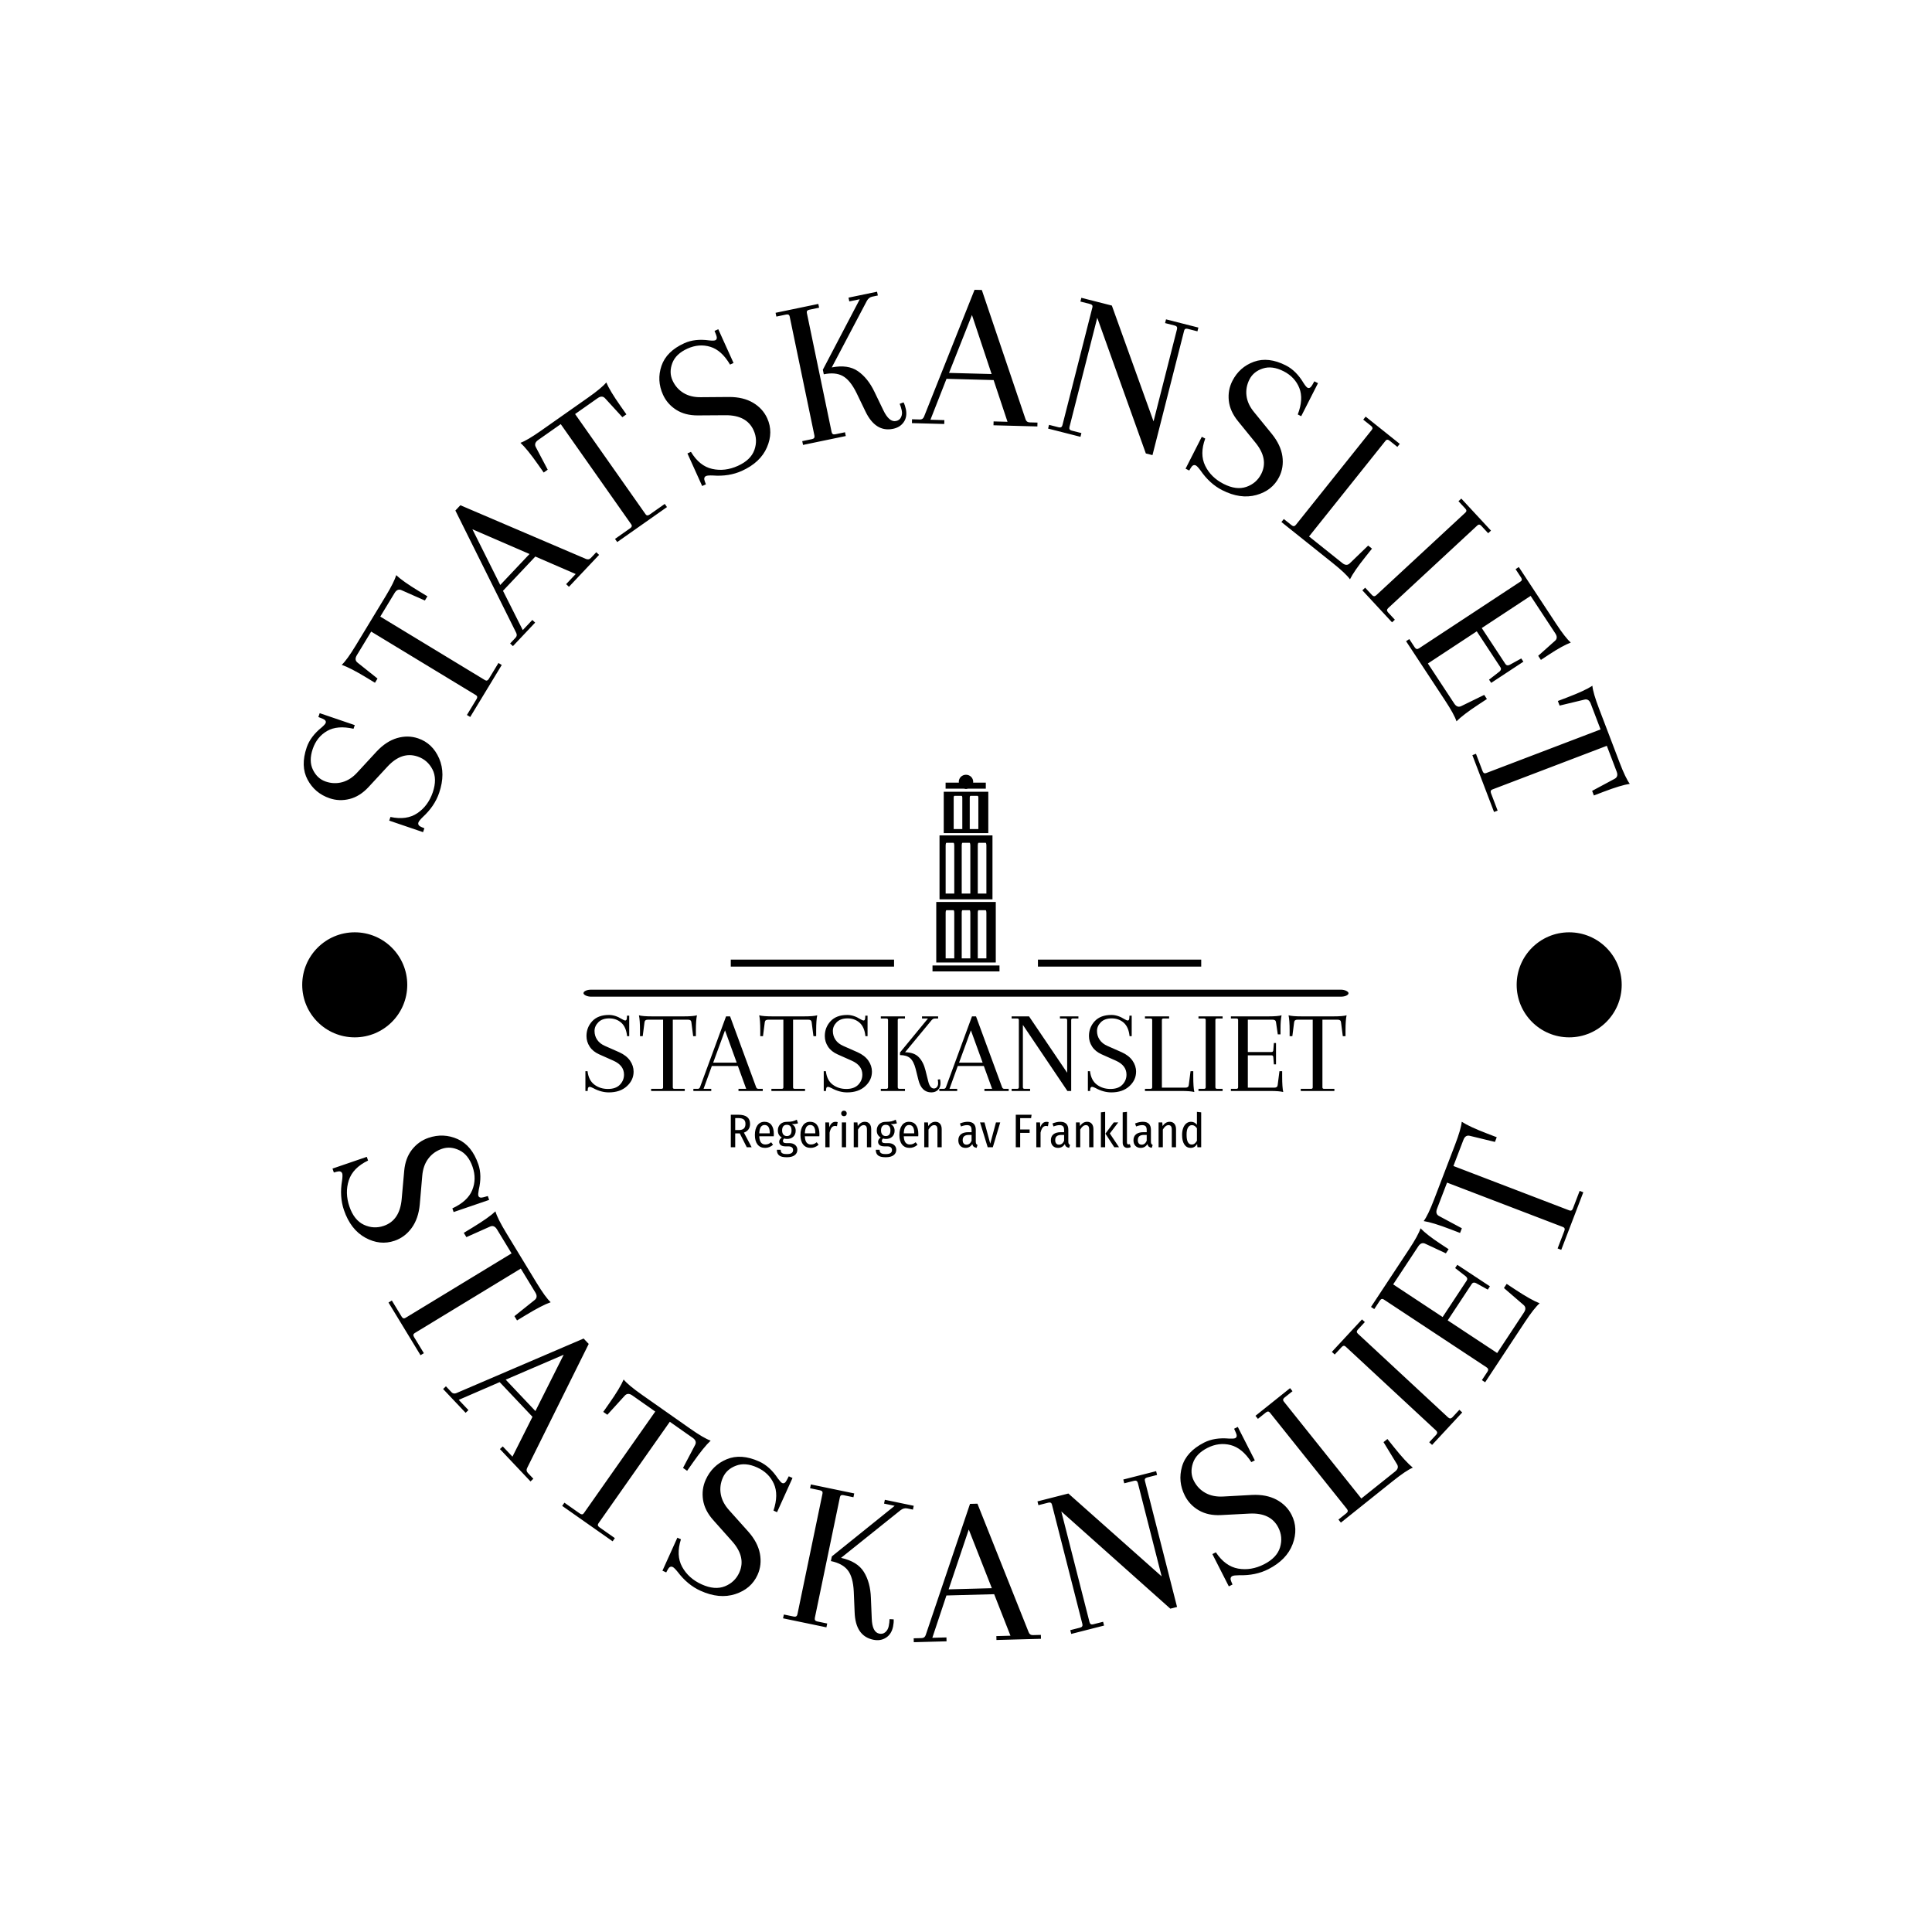 <svg xmlns="http://www.w3.org/2000/svg" version="1.1" xmlns:xlink="http://www.w3.org/1999/xlink" xmlns:svgjs="http://svgjs.dev/svgjs" width="1000" height="1000" viewBox="0 0 1000 1000"><rect width="1000" height="1000" fill="#ffffff"></rect><g transform="matrix(0.7,0,0,0.7,150,150)"><svg viewBox="0 0 280 280" data-background-color="#ffffff" preserveAspectRatio="xMidYMid meet" height="1000" width="1000" xmlns="http://www.w3.org/2000/svg" xmlns:xlink="http://www.w3.org/1999/xlink"><g id="tight-bounds" transform="matrix(1,0,0,1,0,0)"><svg viewBox="0 0 280 280" height="280" width="280"><g><svg viewBox="0 0 280 280" height="280" width="280"><g transform="matrix(1,0,0,1,60.804,100.404)"><svg viewBox="0 0 158.392 79.193" height="79.193" width="158.392"><g><svg viewBox="0 0 159.184 79.589" height="79.193" width="158.392"><g><rect width="159.184" height="1.453" x="0" y="44.723" fill="#000000" opacity="1" stroke-width="0" stroke="transparent" fill-opacity="1" class="rect-o-0" data-fill-palette-color="secondary" rx="1%" id="o-0" data-palette-color="#332885"></rect></g><g transform="matrix(1,0,0,1,0.396,49.98)"><svg viewBox="0 0 158.392 29.609" height="29.609" width="158.392"><g id="textblocktransform"><svg viewBox="0 0 158.392 29.609" height="29.609" width="158.392" id="textblock"><g><svg viewBox="0 0 158.392 16.113" height="16.113" width="158.392"><g transform="matrix(1,0,0,1,0,0)"><svg width="158.392" viewBox="2.5 -32.1 321.42 32.7" height="16.113" data-palette-color="#332885"><path d="M12.4 0.6L12.4 0.6Q9.1 0.6 5.8-1.2L5.8-1.2Q4.7-1.75 4.3-1.75L4.3-1.75Q3.55-1.75 3.5-0.7L3.5-0.7 3.45 0 2.5 0 2.5-8.35 3.4-8.35Q3.85-4.5 6.28-2.68 8.7-0.85 12.03-0.85 15.35-0.85 17.07-2.65 18.8-4.45 18.8-6.9L18.8-6.9Q18.8-10.8 14.3-12.8L14.3-12.8 8.35-15.45Q5.65-16.65 4.3-18.73 2.95-20.8 2.95-23.2L2.95-23.2Q2.95-26.85 5.4-29.48 7.85-32.1 12.45-32.1L12.45-32.1Q15.15-32.1 18-30.3L18-30.3Q18.95-29.75 19.3-29.75L19.3-29.75Q19.95-29.75 20-30.8L20-30.8 20.05-31.8 21-31.8 21-23.15 20.1-23.15Q19.7-27 17.63-28.83 15.55-30.65 12.58-30.65 9.6-30.65 7.98-29.03 6.35-27.4 6.35-25.33 6.35-23.25 7.48-21.6 8.6-19.95 10.8-19L10.8-19 16.8-16.35Q19.8-15 21.33-12.83 22.85-10.65 22.85-8.15L22.85-8.15Q22.85-4.6 20-2 17.15 0.6 12.4 0.6ZM45.85-30.1L39.4-30.1 39.4-1.5Q39.4-0.9 40.1-0.9L40.1-0.9 44.45-0.9 44.45 0 30.25 0 30.25-0.9 34.6-0.9Q35.3-0.9 35.3-1.5L35.3-1.5 35.3-30.1 28.85-30.1Q27.55-30.1 27.45-29L27.45-29 26.7-23.15 25.55-23.15 25.55-25.5Q25.55-29.9 25.1-31.95L25.1-31.95Q26.7-31.5 30.65-31.5L30.65-31.5 44.05-31.5Q48-31.5 49.6-31.95L49.6-31.95Q49.15-29.9 49.15-25.5L49.15-25.5 49.15-23.15 48-23.15 47.25-29Q47.15-30.1 45.85-30.1L45.85-30.1ZM77.39-0.9L77.39 0 67.14 0 67.14-0.9 70.39-0.9 66.89-10.55 55.89-10.55 52.39-0.9 55.64-0.9 55.64 0 48.09 0 48.09-0.9 49.95-0.9Q50.64-0.9 50.89-1.6L50.89-1.6 61.89-31.5 63.59-31.5 74.59-1.6Q74.84-0.9 75.55-0.9L75.55-0.9 77.39-0.9ZM66.39-11.95L61.45-25.6 56.45-11.95 66.39-11.95ZM96.64-30.1L90.19-30.1 90.19-1.5Q90.19-0.9 90.89-0.9L90.89-0.9 95.24-0.9 95.24 0 81.04 0 81.04-0.9 85.39-0.9Q86.09-0.9 86.09-1.5L86.09-1.5 86.09-30.1 79.64-30.1Q78.34-30.1 78.24-29L78.24-29 77.49-23.15 76.34-23.15 76.34-25.5Q76.34-29.9 75.89-31.95L75.89-31.95Q77.49-31.5 81.44-31.5L81.44-31.5 94.84-31.5Q98.79-31.5 100.39-31.95L100.39-31.95Q99.94-29.9 99.94-25.5L99.94-25.5 99.94-23.15 98.79-23.15 98.04-29Q97.94-30.1 96.64-30.1L96.64-30.1ZM113.04 0.6L113.04 0.6Q109.74 0.6 106.44-1.2L106.44-1.2Q105.34-1.75 104.94-1.75L104.94-1.75Q104.19-1.75 104.14-0.7L104.14-0.7 104.09 0 103.14 0 103.14-8.35 104.04-8.35Q104.49-4.5 106.92-2.68 109.34-0.85 112.67-0.85 115.99-0.85 117.72-2.65 119.44-4.45 119.44-6.9L119.44-6.9Q119.44-10.8 114.94-12.8L114.94-12.8 108.99-15.45Q106.29-16.65 104.94-18.73 103.59-20.8 103.59-23.2L103.59-23.2Q103.59-26.85 106.04-29.48 108.49-32.1 113.09-32.1L113.09-32.1Q115.79-32.1 118.64-30.3L118.64-30.3Q119.59-29.75 119.94-29.75L119.94-29.75Q120.59-29.75 120.64-30.8L120.64-30.8 120.69-31.8 121.64-31.8 121.64-23.15 120.74-23.15Q120.34-27 118.27-28.83 116.19-30.65 113.22-30.65 110.24-30.65 108.61-29.03 106.99-27.4 106.99-25.33 106.99-23.25 108.11-21.6 109.24-19.95 111.44-19L111.44-19 117.44-16.35Q120.44-15 121.97-12.83 123.49-10.65 123.49-8.15L123.49-8.15Q123.49-4.6 120.64-2 117.79 0.6 113.04 0.6ZM130.29-1.6L130.29-1.6 130.29-30Q130.29-30.6 129.59-30.6L129.59-30.6 127.24-30.6 127.24-31.5 137.44-31.5 137.44-30.6 135.09-30.6Q134.39-30.6 134.39-30L134.39-30 134.39-1.6Q134.39-0.9 135.09-0.9L135.09-0.9 137.44-0.9 137.44 0 127.24 0 127.24-0.9 129.59-0.9Q130.29-0.9 130.29-1.6ZM146.09-8.75L146.09-8.75 147.24-4.15Q147.99-1.05 149.64-1.05L149.64-1.05Q150.49-1.05 150.96-1.68 151.44-2.3 151.44-3.18 151.44-4.05 151.29-4.8L151.29-4.8 152.24-4.95Q152.44-4.2 152.44-3.3L152.44-3.3Q152.44-1.5 151.36-0.45 150.29 0.6 148.59 0.6L148.59 0.6Q144.39 0.6 143.09-4.75L143.09-4.75 141.94-9.35Q141.09-12.6 139.59-13.88 138.09-15.15 135.34-15.15L135.34-15.15 135.34-16.25 147.14-30.6 144.64-30.6 144.64-31.5 151.44-31.5 151.44-30.6 150.09-30.6Q149.29-30.6 148.69-29.9L148.69-29.9 137.49-16.35Q141.34-16.3 143.29-14.25 145.24-12.2 146.09-8.75ZM181.24-0.9L181.24 0 170.99 0 170.99-0.9 174.24-0.9 170.74-10.55 159.74-10.55 156.24-0.9 159.49-0.9 159.49 0 151.94 0 151.94-0.9 153.78-0.9Q154.49-0.9 154.74-1.6L154.74-1.6 165.74-31.5 167.44-31.5 178.44-1.6Q178.69-0.9 179.38-0.9L179.38-0.9 181.24-0.9ZM170.24-11.95L165.28-25.6 160.28-11.95 170.24-11.95ZM207.63 0L206.03 0 187.23-27.9 187.23-1.6Q187.23-0.9 187.93-0.9L187.93-0.9 190.28-0.9 190.28 0 182.48 0 182.48-0.9 184.83-0.9Q185.53-0.9 185.53-1.6L185.53-1.6 185.53-30Q185.53-30.6 184.83-30.6L184.83-30.6 182.48-30.6 182.48-31.5 189.83-31.5 205.93-7.7 205.93-29.9Q205.93-30.6 205.23-30.6L205.23-30.6 202.88-30.6 202.88-31.5 210.68-31.5 210.68-30.6 208.33-30.6Q207.63-30.6 207.63-30L207.63-30 207.63 0ZM224.58 0.6L224.58 0.6Q221.28 0.6 217.98-1.2L217.98-1.2Q216.88-1.75 216.48-1.75L216.48-1.75Q215.73-1.75 215.68-0.7L215.68-0.7 215.63 0 214.68 0 214.68-8.35 215.58-8.35Q216.03-4.5 218.46-2.68 220.88-0.85 224.21-0.85 227.53-0.85 229.25-2.65 230.98-4.45 230.98-6.9L230.98-6.9Q230.98-10.8 226.48-12.8L226.48-12.8 220.53-15.45Q217.83-16.65 216.48-18.73 215.13-20.8 215.13-23.2L215.13-23.2Q215.13-26.85 217.58-29.48 220.03-32.1 224.63-32.1L224.63-32.1Q227.33-32.1 230.18-30.3L230.18-30.3Q231.13-29.75 231.48-29.75L231.48-29.75Q232.13-29.75 232.18-30.8L232.18-30.8 232.23-31.8 233.18-31.8 233.18-23.15 232.28-23.15Q231.88-27 229.81-28.83 227.73-30.65 224.75-30.65 221.78-30.65 220.16-29.03 218.53-27.4 218.53-25.33 218.53-23.25 219.66-21.6 220.78-19.95 222.98-19L222.98-19 228.98-16.35Q231.98-15 233.5-12.83 235.03-10.65 235.03-8.15L235.03-8.15Q235.03-4.6 232.18-2 229.33 0.6 224.58 0.6ZM254.08 0L238.78 0 238.78-0.9 241.13-0.9Q241.83-0.9 241.83-1.6L241.83-1.6 241.83-30Q241.83-30.6 241.13-30.6L241.13-30.6 238.78-30.6 238.78-31.5 248.98-31.5 248.98-30.6 246.63-30.6Q245.93-30.6 245.93-30L245.93-30 245.93-1.4 255.88-1.4Q257.18-1.4 257.28-2.5L257.28-2.5 258.03-8.35 259.18-8.35 259.18-6Q259.18-1.6 259.63 0.45L259.63 0.45Q258.03 0 254.08 0L254.08 0ZM264.43-1.6L264.43-1.6 264.43-30Q264.43-30.6 263.73-30.6L263.73-30.6 261.38-30.6 261.38-31.5 271.57-31.5 271.57-30.6 269.23-30.6Q268.52-30.6 268.52-30L268.52-30 268.52-1.6Q268.52-0.9 269.23-0.9L269.23-0.9 271.57-0.9 271.57 0 261.38 0 261.38-0.9 263.73-0.9Q264.43-0.9 264.43-1.6ZM291.62 0L275.07 0 275.07-0.9 277.42-0.9Q278.12-0.9 278.12-1.6L278.12-1.6 278.12-30Q278.12-30.6 277.42-30.6L277.42-30.6 275.07-30.6 275.07-31.5 290.92-31.5Q294.87-31.5 296.47-31.95L296.47-31.95Q296.02-29.9 296.02-26.25L296.02-26.25 296.02-23.9 294.87-23.9 294.12-29Q294.02-30.1 292.72-30.1L292.72-30.1 282.22-30.1 282.22-16.45 292.27-16.45Q292.87-16.45 292.97-17.15L292.97-17.15 293.22-20.25 294.12-20.25 294.12-11.25 293.22-11.25 292.97-14.35Q292.87-15.05 292.27-15.05L292.27-15.05 282.22-15.05 282.22-1.4 293.42-1.4Q294.72-1.4 294.82-2.5L294.82-2.5 295.57-8.35 296.72-8.35 296.72-6Q296.72-1.6 297.17 0.45L297.17 0.45Q295.57 0 291.62 0L291.62 0ZM320.17-30.1L313.72-30.1 313.72-1.5Q313.72-0.9 314.42-0.9L314.42-0.9 318.77-0.9 318.77 0 304.57 0 304.57-0.9 308.92-0.9Q309.62-0.9 309.62-1.5L309.62-1.5 309.62-30.1 303.17-30.1Q301.87-30.1 301.77-29L301.77-29 301.02-23.15 299.87-23.15 299.87-25.5Q299.87-29.9 299.42-31.95L299.42-31.95Q301.02-31.5 304.97-31.5L304.97-31.5 318.37-31.5Q322.32-31.5 323.92-31.95L323.92-31.95Q323.47-29.9 323.47-25.5L323.47-25.5 323.47-23.15 322.32-23.15 321.57-29Q321.47-30.1 320.17-30.1L320.17-30.1Z" opacity="1" transform="matrix(1,0,0,1,0,0)" fill="#000000" class="undefined-text-0" data-fill-palette-color="primary" id="text-0"></path></svg></g></svg></g><g transform="matrix(1,0,0,1,30.253,19.916)"><svg viewBox="0 0 97.886 9.692" height="9.692" width="97.886"><g transform="matrix(1,0,0,1,0,0)"><svg width="97.886" viewBox="4.25 -38.7 497.35 49.25" height="9.692" data-palette-color="#332885"><path d="M26.3 0L21.15 0 13.75-14.65 13.45-14.65 8.9-14.65 8.9 0 4.25 0 4.25-34.4 12.3-34.4Q24.6-34.4 24.6-24.7L24.6-24.7Q24.6-21.3 22.95-18.95 21.3-16.6 18.1-15.5L18.1-15.5 26.3 0ZM12.65-18.2Q16.25-18.2 18-19.78 19.75-21.35 19.75-24.7L19.75-24.7Q19.75-27.85 17.98-29.35 16.2-30.85 12.2-30.85L12.2-30.85 8.9-30.85 8.9-18.2 12.65-18.2ZM49.75-13.95Q49.75-12.9 49.65-11.6L49.65-11.6 34.35-11.6Q34.55-7 36.2-4.98 37.85-2.95 40.7-2.95L40.7-2.95Q42.5-2.95 43.92-3.5 45.35-4.05 46.9-5.3L46.9-5.3 48.9-2.65Q45.2 0.65 40.5 0.65L40.5 0.65Q35.35 0.65 32.52-2.93 29.7-6.5 29.7-12.95L29.7-12.95Q29.7-19.4 32.4-23.18 35.1-26.95 39.9-26.95L39.9-26.95Q44.65-26.95 47.2-23.58 49.75-20.2 49.75-13.95L49.75-13.95ZM45.4-14.75L45.4-15.3Q45.4-23.55 39.95-23.55L39.95-23.55Q37.45-23.55 36-21.48 34.55-19.4 34.35-14.75L34.35-14.75 45.4-14.75ZM74.05-29.15L75.3-25.35Q73.15-24.5 68.65-24.5L68.65-24.5Q72.85-22.4 72.85-17.6L72.85-17.6Q72.85-13.65 70.37-11.23 67.9-8.8 63.65-8.8L63.65-8.8Q62.05-8.8 60.75-9.3L60.75-9.3Q59.35-8.3 59.35-6.75L59.35-6.75Q59.35-4.4 62.65-4.4L62.65-4.4 66.1-4.4Q70-4.4 72.3-2.43 74.6-0.45 74.6 2.6L74.6 2.6Q74.6 6.3 71.75 8.43 68.9 10.55 63.4 10.55L63.4 10.55Q57.7 10.55 55.32 8.6 52.95 6.65 52.95 2.65L52.95 2.65 57 2.65Q57 4.3 57.57 5.28 58.15 6.25 59.52 6.73 60.9 7.2 63.45 7.2L63.45 7.2Q67 7.2 68.55 6.1 70.1 5 70.1 2.95L70.1 2.95Q70.1 1.05 68.82 0.05 67.55-0.95 65.2-0.95L65.2-0.95 62.25-0.95Q58.8-0.95 57.1-2.27 55.4-3.6 55.4-5.8L55.4-5.8Q55.4-8.35 58.15-10.35L58.15-10.35Q56.05-11.55 55.02-13.38 54-15.2 54-17.8L54-17.8Q54-21.9 56.6-24.4 59.2-26.9 63.45-26.9L63.45-26.9Q67.4-26.9 69.57-27.45 71.75-28 74.05-29.15L74.05-29.15ZM63.5-23.75Q61.05-23.75 59.77-22.23 58.5-20.7 58.5-17.8L58.5-17.8Q58.5-15 59.82-13.43 61.15-11.85 63.5-11.85L63.5-11.85Q68.45-11.85 68.45-17.85L68.45-17.85Q68.45-20.75 67.2-22.25 65.95-23.75 63.5-23.75L63.5-23.75ZM97.94-13.95Q97.94-12.9 97.84-11.6L97.84-11.6 82.54-11.6Q82.74-7 84.39-4.98 86.04-2.95 88.89-2.95L88.89-2.95Q90.69-2.95 92.12-3.5 93.54-4.05 95.09-5.3L95.09-5.3 97.09-2.65Q93.39 0.65 88.69 0.65L88.69 0.65Q83.54 0.65 80.72-2.93 77.89-6.5 77.89-12.95L77.89-12.95Q77.89-19.4 80.59-23.18 83.29-26.95 88.09-26.95L88.09-26.95Q92.84-26.95 95.39-23.58 97.94-20.2 97.94-13.95L97.94-13.95ZM93.59-14.75L93.59-15.3Q93.59-23.55 88.14-23.55L88.14-23.55Q85.64-23.55 84.19-21.48 82.74-19.4 82.54-14.75L82.54-14.75 93.59-14.75ZM114.99-26.9Q116.29-26.9 117.24-26.6L117.24-26.6 116.49-22.25Q115.54-22.55 114.44-22.55L114.44-22.55Q112.24-22.55 110.87-20.8 109.49-19.05 108.69-15.45L108.69-15.45 108.69 0 104.19 0 104.19-26.3 108.09-26.3 108.44-21.1Q110.39-26.9 114.99-26.9L114.99-26.9ZM121.64-26.3L126.14-26.3 126.14 0 121.64 0 121.64-26.3ZM123.89-38.7Q125.19-38.7 126.01-37.85 126.84-37 126.84-35.75L126.84-35.75Q126.84-34.5 126.04-33.68 125.24-32.85 123.89-32.85L123.89-32.85Q122.59-32.85 121.76-33.68 120.94-34.5 120.94-35.75L120.94-35.75Q120.94-37 121.76-37.85 122.59-38.7 123.89-38.7L123.89-38.7ZM145.99-26.95Q149.14-26.95 150.91-24.88 152.69-22.8 152.69-19.15L152.69-19.15 152.69 0 148.19 0 148.19-18.6Q148.19-21.15 147.34-22.28 146.49-23.4 144.74-23.4L144.74-23.4Q141.44-23.4 138.74-18.7L138.74-18.7 138.74 0 134.24 0 134.24-26.3 138.14-26.3 138.49-22.4Q141.54-26.95 145.99-26.95L145.99-26.95ZM178.63-29.15L179.88-25.35Q177.73-24.5 173.23-24.5L173.23-24.5Q177.43-22.4 177.43-17.6L177.43-17.6Q177.43-13.65 174.96-11.23 172.48-8.8 168.23-8.8L168.23-8.8Q166.63-8.8 165.33-9.3L165.33-9.3Q163.93-8.3 163.93-6.75L163.93-6.75Q163.93-4.4 167.23-4.4L167.23-4.4 170.68-4.4Q174.58-4.4 176.88-2.43 179.18-0.45 179.18 2.6L179.18 2.6Q179.18 6.3 176.33 8.43 173.48 10.55 167.98 10.55L167.98 10.55Q162.28 10.55 159.91 8.6 157.53 6.65 157.53 2.65L157.53 2.65 161.58 2.65Q161.58 4.3 162.16 5.28 162.73 6.25 164.11 6.73 165.48 7.2 168.03 7.2L168.03 7.2Q171.58 7.2 173.13 6.1 174.68 5 174.68 2.95L174.68 2.95Q174.68 1.05 173.41 0.05 172.13-0.95 169.78-0.95L169.78-0.95 166.83-0.95Q163.38-0.95 161.68-2.27 159.98-3.6 159.98-5.8L159.98-5.8Q159.98-8.35 162.73-10.35L162.73-10.35Q160.63-11.55 159.61-13.38 158.58-15.2 158.58-17.8L158.58-17.8Q158.58-21.9 161.18-24.4 163.78-26.9 168.03-26.9L168.03-26.9Q171.98-26.9 174.16-27.45 176.33-28 178.63-29.15L178.63-29.15ZM168.08-23.75Q165.63-23.75 164.36-22.23 163.08-20.7 163.08-17.8L163.08-17.8Q163.08-15 164.41-13.43 165.73-11.85 168.08-11.85L168.08-11.85Q173.03-11.85 173.03-17.85L173.03-17.85Q173.03-20.75 171.78-22.25 170.53-23.75 168.08-23.75L168.08-23.75ZM202.53-13.95Q202.53-12.9 202.43-11.6L202.43-11.6 187.13-11.6Q187.33-7 188.98-4.98 190.63-2.95 193.48-2.95L193.48-2.95Q195.28-2.95 196.71-3.5 198.13-4.05 199.68-5.3L199.68-5.3 201.68-2.65Q197.98 0.65 193.28 0.65L193.28 0.65Q188.13 0.65 185.31-2.93 182.48-6.5 182.48-12.95L182.48-12.95Q182.48-19.4 185.18-23.18 187.88-26.95 192.68-26.95L192.68-26.95Q197.43-26.95 199.98-23.58 202.53-20.2 202.53-13.95L202.53-13.95ZM198.18-14.75L198.18-15.3Q198.18-23.55 192.73-23.55L192.73-23.55Q190.23-23.55 188.78-21.48 187.33-19.4 187.13-14.75L187.13-14.75 198.18-14.75ZM220.53-26.95Q223.68-26.95 225.45-24.88 227.23-22.8 227.23-19.15L227.23-19.15 227.23 0 222.73 0 222.73-18.6Q222.73-21.15 221.88-22.28 221.03-23.4 219.28-23.4L219.28-23.4Q215.98-23.4 213.28-18.7L213.28-18.7 213.28 0 208.78 0 208.78-26.3 212.68-26.3 213.03-22.4Q216.08-26.95 220.53-26.95L220.53-26.95ZM263.27-6Q263.27-4.4 263.72-3.63 264.17-2.85 265.12-2.45L265.12-2.45 264.17 0.6Q262.22 0.3 261.12-0.6 260.02-1.5 259.57-3.35L259.57-3.35Q257.02 0.65 252.42 0.65L252.42 0.65Q248.92 0.65 246.87-1.53 244.82-3.7 244.82-7.35L244.82-7.35Q244.82-11.55 247.57-13.75 250.32-15.95 255.42-15.95L255.42-15.95 258.82-15.95 258.82-18.2Q258.82-20.95 257.7-22.18 256.57-23.4 254.02-23.4L254.02-23.4Q251.27-23.4 247.62-22L247.62-22 246.52-25.15Q250.92-26.95 254.72-26.95L254.72-26.95Q263.27-26.95 263.27-18.4L263.27-18.4 263.27-6ZM253.47-2.75Q256.97-2.75 258.82-6.85L258.82-6.85 258.82-13.05 255.92-13.05Q249.42-13.05 249.42-7.6L249.42-7.6Q249.42-5.25 250.47-4 251.52-2.75 253.47-2.75L253.47-2.75ZM284.62-26.3L289.12-26.3 281.27 0 275.87 0 267.77-26.3 272.47-26.3 278.57-3.8 284.62-26.3ZM310.21 0L305.56 0 305.56-34.4 322.26-34.4 321.76-30.8 310.21-30.8 310.21-18.8 320.21-18.8 320.21-15.2 310.21-15.2 310.21 0ZM338.06-26.9Q339.36-26.9 340.31-26.6L340.31-26.6 339.56-22.25Q338.61-22.55 337.51-22.55L337.51-22.55Q335.31-22.55 333.94-20.8 332.56-19.05 331.76-15.45L331.76-15.45 331.76 0 327.26 0 327.26-26.3 331.16-26.3 331.51-21.1Q333.46-26.9 338.06-26.9L338.06-26.9ZM361.11-6Q361.11-4.4 361.56-3.63 362.01-2.85 362.96-2.45L362.96-2.45 362.01 0.6Q360.06 0.3 358.96-0.6 357.86-1.5 357.41-3.35L357.41-3.35Q354.86 0.65 350.26 0.65L350.26 0.65Q346.76 0.65 344.71-1.53 342.66-3.7 342.66-7.35L342.66-7.35Q342.66-11.55 345.41-13.75 348.16-15.95 353.26-15.95L353.26-15.95 356.66-15.95 356.66-18.2Q356.66-20.95 355.53-22.18 354.41-23.4 351.86-23.4L351.86-23.4Q349.11-23.4 345.46-22L345.46-22 344.36-25.15Q348.76-26.95 352.56-26.95L352.56-26.95Q361.11-26.95 361.11-18.4L361.11-18.4 361.11-6ZM351.31-2.75Q354.81-2.75 356.66-6.85L356.66-6.85 356.66-13.05 353.76-13.05Q347.26-13.05 347.26-7.6L347.26-7.6Q347.26-5.25 348.31-4 349.36-2.75 351.31-2.75L351.31-2.75ZM380.96-26.95Q384.11-26.95 385.88-24.88 387.66-22.8 387.66-19.15L387.66-19.15 387.66 0 383.16 0 383.16-18.6Q383.16-21.15 382.31-22.28 381.46-23.4 379.71-23.4L379.71-23.4Q376.41-23.4 373.71-18.7L373.71-18.7 373.71 0 369.21 0 369.21-26.3 373.11-26.3 373.46-22.4Q376.51-26.95 380.96-26.95L380.96-26.95ZM395.56-36.95L400.06-37.45 400.06 0 395.56 0 395.56-36.95ZM409.2-26.3L413.9-26.3 405-14.6 414.75 0 409.75 0 400.31-14.4 409.2-26.3ZM423.8 0.65Q421.4 0.65 420-0.8 418.6-2.25 418.6-4.85L418.6-4.85 418.6-36.95 423.1-37.45 423.1-5Q423.1-3.05 424.7-3.05L424.7-3.05Q425.35-3.05 426.15-3.35L426.15-3.35 427.15-0.2Q425.55 0.65 423.8 0.65L423.8 0.65ZM448.45-6Q448.45-4.4 448.9-3.63 449.35-2.85 450.3-2.45L450.3-2.45 449.35 0.6Q447.4 0.3 446.3-0.6 445.2-1.5 444.75-3.35L444.75-3.35Q442.2 0.65 437.6 0.65L437.6 0.65Q434.1 0.65 432.05-1.53 430-3.7 430-7.35L430-7.35Q430-11.55 432.75-13.75 435.5-15.95 440.6-15.95L440.6-15.95 444-15.95 444-18.2Q444-20.95 442.88-22.18 441.75-23.4 439.2-23.4L439.2-23.4Q436.45-23.4 432.8-22L432.8-22 431.7-25.15Q436.1-26.95 439.9-26.95L439.9-26.95Q448.45-26.95 448.45-18.4L448.45-18.4 448.45-6ZM438.65-2.75Q442.15-2.75 444-6.85L444-6.85 444-13.05 441.1-13.05Q434.6-13.05 434.6-7.6L434.6-7.6Q434.6-5.25 435.65-4 436.7-2.75 438.65-2.75L438.65-2.75ZM468.3-26.95Q471.45-26.95 473.22-24.88 475-22.8 475-19.15L475-19.15 475 0 470.5 0 470.5-18.6Q470.5-21.15 469.65-22.28 468.8-23.4 467.05-23.4L467.05-23.4Q463.75-23.4 461.05-18.7L461.05-18.7 461.05 0 456.55 0 456.55-26.3 460.45-26.3 460.8-22.4Q463.85-26.95 468.3-26.95L468.3-26.95ZM497.1-37.45L501.6-36.95 501.6 0 497.6 0 497.3-3.45Q494.75 0.65 490.45 0.65L490.45 0.65Q486.15 0.65 483.77-3 481.4-6.65 481.4-13.05L481.4-13.05Q481.4-17.2 482.57-20.35 483.75-23.5 485.9-25.23 488.05-26.95 490.85-26.95L490.85-26.95Q494.6-26.95 497.1-23.8L497.1-23.8 497.1-37.45ZM491.5-2.9Q493.3-2.9 494.62-3.9 495.95-4.9 497.1-6.85L497.1-6.85 497.1-20.05Q494.85-23.4 491.85-23.4L491.85-23.4Q489.2-23.4 487.65-20.85 486.1-18.3 486.15-13.15L486.15-13.15Q486.15-7.9 487.55-5.4 488.95-2.9 491.5-2.9L491.5-2.9Z" opacity="1" transform="matrix(1,0,0,1,0,0)" fill="#000000" class="undefined-text-1" data-fill-palette-color="secondary" id="text-1"></path></svg></g></svg></g></svg></g></svg></g><g transform="matrix(1,0,0,1,64.623,0)"><svg viewBox="0 0 29.938 40.919" height="40.919" width="29.938"><g><svg xmlns="http://www.w3.org/2000/svg" xmlns:xlink="http://www.w3.org/1999/xlink" version="1.1" x="8" y="0" viewBox="33.488 1.075 33.316 97.807" enable-background="new 0 0 100 100" xml:space="preserve" height="40.919" width="13.938" class="icon-icon-0" data-fill-palette-color="accent" id="icon-0"><g fill="#332885" data-fill-palette-color="accent"><g fill="#332885" data-fill-palette-color="accent"><rect x="33.488" y="95.938" width="33.316" height="2.944" fill="#000000" data-fill-palette-color="accent"></rect><path d="M35.356 64.354v30.107h29.601V64.354H35.356zM44.314 92.409h-4.288v-22.62c0-0.735 0.157-1.338 0.352-1.338h3.581c0.195 0 0.355 0.603 0.355 1.338V92.409zM52.302 92.409h-4.286v-22.62c0-0.735 0.154-1.338 0.349-1.338h3.584c0.195 0 0.354 0.603 0.354 1.338V92.409zM60.29 92.409h-4.286v-22.62c0-0.735 0.155-1.338 0.354-1.338h3.582c0.193 0 0.351 0.603 0.351 1.338V92.409z" fill="#000000" data-fill-palette-color="accent"></path><path d="M36.977 31.235v31.801h26.34V31.235H36.977zM44.314 60.154h-4.288V36.342c0-0.779 0.157-1.414 0.352-1.414h3.581c0.195 0 0.355 0.635 0.355 1.414V60.154zM52.302 60.154h-4.286V36.342c0-0.779 0.154-1.414 0.349-1.414h3.584c0.195 0 0.354 0.635 0.354 1.414V60.154zM60.29 60.154h-4.286V36.342c0-0.779 0.155-1.414 0.354-1.414h3.582c0.193 0 0.351 0.635 0.351 1.414V60.154z" fill="#000000" data-fill-palette-color="accent"></path><path d="M39.077 9.546v20.552h22.16V9.546H39.077zM48.308 28.077H44.02V12.49c0-0.503 0.16-0.924 0.351-0.924h3.583c0.196 0 0.354 0.421 0.354 0.924V28.077zM56.295 28.077H52.01V12.49c0-0.503 0.157-0.924 0.352-0.924h3.584c0.192 0 0.35 0.421 0.35 0.924V28.077z" fill="#000000" data-fill-palette-color="accent"></path><path d="M60 5h-6.315c0.021 0 0.047-0.22 0.047-0.379 0-1.986-1.605-3.546-3.584-3.546-1.98 0-3.585 1.538-3.585 3.524 0 0.159 0.027 0.4 0.047 0.4H40v3h9.094c0.335 0 0.684 0.176 1.053 0.176C50.516 8.176 50.865 8 51.2 8H60V5z" fill="#000000" data-fill-palette-color="accent"></path></g></g></svg></g></svg></g><g><rect width="33.974" height="1.453" y="38.466" x="94.561" fill="#000000" data-fill-palette-color="secondary"></rect><rect width="33.974" height="1.453" y="38.466" x="30.649" fill="#000000" data-fill-palette-color="secondary"></rect></g></svg></g></svg></g><g><path d="M11.212 190.538V190.538C10.573 188.669 10.443 186.625 10.824 184.407V184.407C10.923 183.67 10.934 183.188 10.857 182.962V182.962C10.712 182.54 10.336 182.416 9.727 182.589V182.589L9.12 182.754 8.842 181.942 15.941 179.514 16.203 180.279C14.107 181.284 12.778 182.649 12.215 184.374 11.654 186.105 11.697 187.915 12.343 189.803 12.986 191.685 13.986 192.943 15.341 193.576 16.694 194.202 18.066 194.278 19.457 193.802V193.802C21.666 193.047 22.901 191.201 23.163 188.264V188.264L23.685 182.423C23.842 180.661 24.377 179.195 25.291 178.025 26.208 176.861 27.346 176.046 28.705 175.581V175.581C30.776 174.873 32.795 174.959 34.762 175.84 36.721 176.716 38.147 178.461 39.04 181.073V181.073C39.564 182.602 39.592 184.35 39.126 186.316V186.316C39.002 186.963 38.974 187.384 39.041 187.579V187.579C39.168 187.95 39.531 188.047 40.132 187.87V187.87L40.997 187.627 41.272 188.429 33.918 190.944 33.656 190.18C35.763 189.206 37.131 187.954 37.76 186.424 38.396 184.892 38.426 183.283 37.849 181.596 37.272 179.91 36.364 178.765 35.124 178.162 33.889 177.552 32.683 177.447 31.506 177.85 30.329 178.252 29.381 178.935 28.663 179.898 27.949 180.852 27.535 182.045 27.419 183.476V183.476L26.91 189.355C26.73 191.315 26.171 192.94 25.235 194.23 24.296 195.515 23.116 196.4 21.693 196.886V196.886C19.679 197.575 17.659 197.363 15.633 196.249 13.607 195.135 12.134 193.231 11.212 190.538ZM50.838 207.598L47.827 202.645 25.857 216.002C25.55 216.188 25.505 216.461 25.723 216.819V216.819L27.755 220.161 27.064 220.581 20.435 209.676 21.125 209.257 23.157 212.599C23.375 212.957 23.637 213.042 23.944 212.856V212.856L45.915 199.499 42.898 194.537C42.494 193.872 41.995 193.685 41.401 193.976V193.976L36.561 196.136 36.022 195.25 37.829 194.151C40.08 192.782 41.662 191.665 42.575 190.798V190.798C42.84 191.759 43.587 193.25 44.817 195.274V195.274L51.073 205.564C52.303 207.588 53.284 208.938 54.014 209.614V209.614C52.824 210.026 51.104 210.916 48.853 212.285V212.285L47.046 213.384 46.507 212.497 50.648 209.186C51.179 208.792 51.243 208.263 50.838 207.598ZM50.425 246.159L49.837 246.714 43.503 240.016 44.09 239.461 46.099 241.584 50.245 233.336 43.451 226.153 34.978 229.827 36.987 231.951 36.4 232.506 31.738 227.577 32.325 227.021 33.47 228.232C33.758 228.536 34.104 228.598 34.509 228.416V228.416L60.832 217.13 61.888 218.246 49.154 243.9C48.95 244.294 48.992 244.643 49.28 244.948V244.948ZM50.85 232.146L56.709 220.481 44.701 225.644ZM83.419 237.695L78.676 234.363 63.895 255.402C63.689 255.696 63.757 255.963 64.1 256.204V256.204L67.3 258.453 66.836 259.114 56.394 251.778 56.858 251.117 60.059 253.365C60.402 253.606 60.676 253.58 60.883 253.286V253.286L75.663 232.246 70.912 228.908C70.275 228.461 69.743 228.49 69.315 228.994V228.994L65.745 232.912 64.896 232.316 66.112 230.585C67.626 228.43 68.628 226.772 69.118 225.612V225.612C69.745 226.386 71.027 227.453 72.965 228.815V228.815L82.819 235.737C84.757 237.099 86.196 237.943 87.136 238.27V238.27C86.211 239.124 84.992 240.629 83.478 242.784V242.784L82.262 244.515 81.413 243.919 83.88 239.226C84.21 238.653 84.056 238.143 83.419 237.695ZM85.04 269.356V269.356C83.239 268.542 81.661 267.238 80.304 265.442V265.442C79.835 264.865 79.492 264.527 79.273 264.429V264.429C78.867 264.245 78.519 264.435 78.228 264.997V264.997L77.933 265.553 77.151 265.2 80.241 258.362 80.978 258.695C80.276 260.911 80.361 262.814 81.233 264.405 82.111 265.999 83.459 267.207 85.278 268.029 87.09 268.848 88.691 268.98 90.08 268.426 91.464 267.868 92.458 266.92 93.063 265.58V265.58C94.025 263.453 93.525 261.289 91.563 259.088V259.088L87.662 254.709C86.485 253.388 85.783 251.994 85.556 250.527 85.335 249.062 85.52 247.675 86.111 246.365V246.365C87.013 244.371 88.458 242.959 90.446 242.127 92.426 241.299 94.674 241.454 97.19 242.591V242.591C98.663 243.256 99.956 244.432 101.07 246.118V246.118C101.457 246.651 101.745 246.959 101.933 247.044V247.044C102.29 247.206 102.61 247.007 102.892 246.448V246.448L103.307 245.651 104.08 246 100.879 253.083 100.142 252.75C100.875 250.548 100.899 248.694 100.215 247.188 99.533 245.675 98.38 244.552 96.755 243.818 95.131 243.084 93.675 242.962 92.387 243.453 91.096 243.936 90.195 244.744 89.683 245.877 89.17 247.011 89.019 248.169 89.229 249.351 89.436 250.525 90.022 251.644 90.987 252.707V252.707L94.923 257.103C96.229 258.576 97.031 260.096 97.331 261.662 97.624 263.225 97.461 264.692 96.842 266.062V266.062C95.966 268.001 94.428 269.328 92.229 270.043 90.031 270.757 87.634 270.528 85.04 269.356ZM105.101 274.208V274.208L110.294 249.21C110.367 248.858 110.195 248.639 109.778 248.552V248.552L107.717 248.124 107.882 247.333 116.859 249.198 116.695 249.989 114.624 249.559C114.214 249.473 113.972 249.607 113.899 249.958V249.958L108.706 274.957C108.621 275.367 108.783 275.615 109.194 275.7V275.7L111.265 276.131 111.1 276.922 102.122 275.057 102.287 274.266 104.348 274.694C104.765 274.78 105.016 274.619 105.101 274.208ZM120.309 270.805V270.805L120.485 275.06C120.544 276.968 121.059 278.022 122.029 278.224V278.224C122.53 278.328 122.956 278.226 123.305 277.918 123.661 277.612 123.892 277.201 123.999 276.687 124.106 276.172 124.163 275.685 124.17 275.224V275.224L125.027 275.27C125.052 275.737 125.01 276.235 124.901 276.762V276.762C124.682 277.817 124.192 278.585 123.434 279.066 122.68 279.555 121.802 279.695 120.799 279.487V279.487C118.337 278.975 117.051 277.071 116.941 273.774V273.774L116.765 269.518C116.667 267.507 116.252 266.035 115.522 265.102 114.799 264.171 113.632 263.538 112.024 263.204V263.204L112.225 262.237 125.233 251.762 123.035 251.306 123.199 250.515 129.178 251.757 129.014 252.548 127.832 252.302C127.363 252.205 126.906 252.324 126.463 252.66V252.66L114.128 262.54C116.383 263.036 117.958 264.005 118.854 265.448 119.75 266.891 120.235 268.677 120.309 270.805ZM155.5 278.487L155.521 279.295 146.306 279.542 146.284 278.734 149.206 278.655 145.832 270.062 135.948 270.327 133.029 279.089 135.951 279.01 135.973 279.818 129.19 280 129.169 279.192 130.834 279.148C131.253 279.136 131.53 278.919 131.665 278.496V278.496L140.83 251.362 142.366 251.321 152.97 277.926C153.127 278.341 153.415 278.543 153.834 278.531V278.531ZM145.35 268.818L140.573 256.669 136.403 269.057ZM183.696 272.704L182.304 273.059 159.731 252.926 165.571 275.841C165.674 276.247 165.929 276.398 166.335 276.294V276.294L168.385 275.772 168.584 276.555 161.787 278.287 161.588 277.504 163.628 276.984C164.04 276.879 164.195 276.624 164.091 276.218V276.218L157.786 251.476C157.698 251.128 157.447 251.006 157.035 251.111V251.111L154.994 251.631 154.795 250.848 161.195 249.217 180.507 266.371 175.579 247.034C175.476 246.628 175.221 246.477 174.815 246.58V246.58L172.765 247.103 172.566 246.32 179.363 244.588 179.562 245.371 177.512 245.893C177.106 245.997 176.948 246.222 177.036 246.57V246.57ZM202.592 264.886V264.886C200.831 265.782 198.826 266.198 196.577 266.134V266.134C195.833 266.14 195.355 266.197 195.141 266.305V266.305C194.744 266.508 194.674 266.898 194.931 267.476V267.476L195.181 268.054 194.416 268.444 191.012 261.757 191.732 261.391C193.022 263.324 194.561 264.447 196.348 264.762 198.141 265.073 199.927 264.776 201.705 263.87 203.478 262.968 204.582 261.801 205.018 260.37 205.447 258.942 205.329 257.573 204.662 256.263V256.263C203.603 254.182 201.601 253.22 198.657 253.375V253.375L192.8 253.681C191.034 253.774 189.507 253.451 188.22 252.71 186.938 251.967 185.971 250.955 185.319 249.675V249.675C184.327 247.725 184.127 245.714 184.722 243.642 185.314 241.579 186.84 239.921 189.3 238.669V238.669C190.74 237.936 192.467 237.661 194.479 237.846V237.846C195.137 237.877 195.557 237.845 195.741 237.752V237.752C196.091 237.574 196.136 237.2 195.876 236.631V236.631L195.513 235.808 196.269 235.423 199.795 242.35 199.075 242.716C197.814 240.768 196.382 239.59 194.779 239.182 193.172 238.769 191.575 238.966 189.986 239.775 188.398 240.584 187.392 241.644 186.971 242.956 186.54 244.265 186.607 245.474 187.171 246.583 187.735 247.691 188.545 248.533 189.599 249.108 190.644 249.681 191.884 249.923 193.317 249.835V249.835L199.209 249.511C201.175 249.414 202.862 249.738 204.272 250.483 205.675 251.231 206.718 252.275 207.4 253.615V253.615C208.366 255.512 208.44 257.541 207.623 259.704 206.806 261.867 205.129 263.594 202.592 264.886ZM228.354 246.657L217.616 255.243 217.111 254.612 218.755 253.297C219.088 253.031 219.123 252.735 218.861 252.407V252.407L202.917 232.465C202.693 232.184 202.415 232.177 202.082 232.443V232.443L200.438 233.758 199.933 233.126 207.095 227.401 207.6 228.032 205.947 229.353C205.62 229.614 205.569 229.885 205.793 230.166V230.166L221.849 250.248 228.839 244.66C229.447 244.174 229.569 243.655 229.205 243.103V243.103L226.443 238.579 227.254 237.931 228.568 239.575C230.217 241.638 231.53 243.066 232.506 243.861V243.861C231.588 244.246 230.204 245.178 228.354 246.657ZM237.313 236.167V236.167L218.6 218.795C218.337 218.551 218.061 218.585 217.771 218.897V218.897L216.339 220.44 215.747 219.89 221.985 213.17 222.577 213.72 221.138 215.27C220.853 215.577 220.842 215.853 221.105 216.097V216.097L239.818 233.468C240.125 233.753 240.421 233.742 240.706 233.435V233.435L242.145 231.885 242.737 232.435 236.499 239.155 235.907 238.605 237.339 237.062C237.629 236.75 237.62 236.452 237.313 236.167ZM255.678 213.77L247.483 226.186 246.809 225.741 247.969 223.984C248.203 223.628 248.145 223.335 247.796 223.104V223.104L226.487 209.039C226.187 208.841 225.92 208.92 225.685 209.275V209.275L224.526 211.032 223.851 210.587 231.7 198.696C233.005 196.72 233.807 195.257 234.107 194.307V194.307C234.984 195.213 236.335 196.268 238.162 197.474V197.474L239.919 198.633 239.352 199.491 235.157 197.534C234.574 197.222 234.068 197.39 233.64 198.04V198.04L228.44 205.917 238.682 212.678 243.662 205.133C243.86 204.833 243.8 204.543 243.484 204.262V204.262L241.273 202.54 241.718 201.866 248.472 206.323 248.026 206.998 245.582 205.647C245.199 205.467 244.909 205.526 244.711 205.826V205.826L239.731 213.37 249.974 220.131 255.52 211.729C255.948 211.079 255.904 210.548 255.388 210.135V210.135L251.373 206.672 251.939 205.815 253.696 206.975C255.9 208.429 257.591 209.382 258.768 209.832V209.832C258.013 210.481 256.983 211.794 255.678 213.77ZM242.987 175.994L240.914 181.407 264.924 190.606C265.259 190.734 265.502 190.603 265.652 190.212V190.212L267.051 186.559 267.806 186.849 263.241 198.765 262.486 198.476 263.885 194.824C264.035 194.432 263.942 194.172 263.607 194.044V194.044L239.596 184.846 237.519 190.268C237.241 190.995 237.398 191.504 237.992 191.795V191.795L242.663 194.301 242.291 195.27 240.316 194.513C237.857 193.571 236.004 193.004 234.76 192.812V192.812C235.358 192.015 236.08 190.511 236.927 188.3V188.3L241.235 177.054C242.082 174.843 242.55 173.241 242.638 172.249V172.249C243.692 172.938 245.449 173.753 247.908 174.695V174.695L249.884 175.452 249.512 176.421 244.36 175.174C243.723 174.994 243.266 175.267 242.987 175.994Z" fill="#000000" data-fill-palette-color="accent"></path><path d="M30.924 104.149V104.149C30.295 105.993 29.163 107.666 27.526 109.168V109.168C27.008 109.68 26.709 110.049 26.632 110.275V110.275C26.491 110.691 26.71 111.015 27.291 111.249V111.249L27.864 111.486 27.59 112.289 20.583 109.9 20.841 109.144C23.08 109.627 24.941 109.362 26.424 108.349 27.906 107.343 28.964 105.909 29.6 104.045 30.233 102.188 30.211 100.603 29.534 99.29 28.855 97.983 27.833 97.097 26.466 96.631V96.631C24.282 95.886 22.2 96.582 20.221 98.718V98.718L16.298 102.958C15.109 104.239 13.807 105.06 12.391 105.42 10.969 105.779 9.587 105.729 8.246 105.272V105.272C6.2 104.575 4.677 103.29 3.678 101.417 2.679 99.544 2.619 97.321 3.496 94.746V94.746C4.012 93.235 5.044 91.854 6.595 90.605V90.605C7.084 90.181 7.362 89.869 7.431 89.667V89.667C7.553 89.308 7.324 89.012 6.743 88.779V88.779L5.915 88.455 6.189 87.652 13.451 90.128 13.194 90.883C10.963 90.376 9.14 90.528 7.726 91.338 6.309 92.155 5.317 93.395 4.75 95.057 4.181 96.726 4.196 98.168 4.793 99.383 5.389 100.605 6.269 101.415 7.433 101.812 8.592 102.207 9.741 102.247 10.881 101.933 12.021 101.619 13.066 100.935 14.016 99.881V99.881L17.96 95.608C19.289 94.184 20.707 93.252 22.214 92.81 23.719 92.374 25.173 92.395 26.577 92.874V92.874C28.56 93.55 30.008 94.932 30.919 97.021 31.828 99.116 31.83 101.492 30.924 104.149ZM21.702 62.762L18.731 67.659 40.424 80.819C40.726 81.002 40.985 80.914 41.202 80.556V80.556L43.2 77.263 43.882 77.677 37.351 88.443 36.669 88.029 38.672 84.728C38.886 84.375 38.842 84.107 38.54 83.924V83.924L16.848 70.764 13.882 75.652C13.482 76.311 13.545 76.836 14.071 77.225V77.225L18.16 80.488 17.633 81.358 15.85 80.276C13.626 78.927 11.928 78.053 10.755 77.652V77.652C11.472 76.983 12.438 75.647 13.653 73.645V73.645L19.816 63.485C21.027 61.489 21.764 60.018 22.026 59.073V59.073C22.923 59.928 24.484 61.031 26.707 62.38V62.38L28.49 63.461 27.962 64.331 23.18 62.212C22.591 61.925 22.099 62.108 21.702 62.762ZM63.453 54.333L64.033 54.881 57.793 61.49 57.212 60.942 59.192 58.846 50.837 55.225 44.138 62.32 48.233 70.453 50.212 68.357 50.793 68.905 46.196 73.773 45.616 73.225 46.739 72.035C47.023 71.735 47.064 71.39 46.865 71.001V71.001L34.281 45.699 35.315 44.604 61.297 55.715C61.698 55.892 62.042 55.828 62.329 55.523V55.523ZM49.629 54.702L37.808 49.579 43.574 61.115ZM63.75 22.428L59.066 25.722 73.663 46.476C73.865 46.764 74.138 46.788 74.481 46.547V46.547L77.631 44.331 78.09 44.984 67.791 52.228 67.332 51.575 70.49 49.354C70.828 49.116 70.895 48.853 70.692 48.565V48.565L56.095 27.812 51.419 31.101C50.788 31.545 50.635 32.05 50.961 32.618V32.618L53.399 37.246 52.567 37.832 51.367 36.126C49.871 33.999 48.666 32.517 47.752 31.68V31.68C48.677 31.354 50.098 30.517 52.013 29.17V29.17L61.732 22.334C63.642 20.991 64.907 19.939 65.526 19.178V19.178C66.005 20.321 66.993 21.956 68.489 24.084V24.084L69.688 25.789 68.856 26.375 65.324 22.516C64.9 22.017 64.376 21.987 63.75 22.428ZM93.595 37.49V37.49C91.82 38.293 89.825 38.611 87.61 38.445V38.445C86.882 38.416 86.409 38.451 86.191 38.55V38.55C85.791 38.731 85.704 39.113 85.931 39.696V39.696L86.15 40.277 85.377 40.626 82.327 33.88 83.054 33.551C84.234 35.514 85.7 36.691 87.454 37.081 89.201 37.474 90.971 37.265 92.765 36.453 94.553 35.645 95.695 34.545 96.19 33.153 96.678 31.764 96.626 30.412 96.031 29.097V29.097C95.08 26.994 93.148 25.951 90.236 25.968V25.968L84.461 26.006C82.713 26.015 81.223 25.627 79.992 24.84 78.758 24.048 77.849 23.006 77.265 21.715V21.715C76.374 19.745 76.27 17.756 76.953 15.746 77.636 13.736 79.217 12.171 81.696 11.05V11.05C83.15 10.393 84.864 10.202 86.835 10.478V10.478C87.479 10.545 87.897 10.535 88.091 10.447V10.447C88.437 10.291 88.496 9.921 88.269 9.338V9.338L87.939 8.512 88.712 8.163 91.873 15.154 91.146 15.483C89.99 13.509 88.633 12.283 87.074 11.805 85.509 11.33 83.926 11.454 82.326 12.178 80.72 12.904 79.678 13.901 79.199 15.168 78.715 16.438 78.727 17.634 79.234 18.755 79.738 19.871 80.494 20.737 81.503 21.354 82.512 21.97 83.726 22.265 85.144 22.237V22.237L90.96 22.192C92.907 22.187 94.557 22.584 95.91 23.381 97.257 24.18 98.236 25.256 98.848 26.608V26.608C99.711 28.517 99.692 30.518 98.792 32.612 97.885 34.708 96.153 36.334 93.595 37.49ZM108.619 30.178V30.178L103.491 5.513C103.419 5.167 103.178 5.038 102.768 5.123V5.123L100.736 5.545 100.573 4.764 109.424 2.924 109.586 3.705 107.545 4.13C107.141 4.214 106.975 4.428 107.047 4.773V4.773L112.175 29.439C112.258 29.843 112.502 30.003 112.906 29.919V29.919L114.948 29.494 115.11 30.276 106.26 32.116 106.097 31.334 108.129 30.912C108.54 30.827 108.703 30.582 108.619 30.178ZM121.042 21.114V21.114L122.869 24.902C123.679 26.609 124.563 27.363 125.52 27.164V27.164C126.009 27.062 126.352 26.801 126.549 26.379 126.755 25.963 126.805 25.501 126.699 24.993 126.594 24.485 126.45 24.022 126.268 23.605V23.605L127.072 23.305C127.28 23.717 127.438 24.184 127.546 24.704V24.704C127.763 25.746 127.622 26.635 127.123 27.371 126.623 28.107 125.882 28.577 124.899 28.781V28.781C122.469 29.286 120.556 28.07 119.157 25.134V25.134L117.33 21.346C116.45 19.565 115.498 18.398 114.472 17.843 113.451 17.281 112.147 17.165 110.558 17.495V17.495L110.361 16.548 118.007 1.955 115.838 2.405 115.676 1.624 121.586 0.395 121.748 1.177 120.576 1.421C120.113 1.517 119.748 1.803 119.481 2.28V2.28L112.208 16.072C114.441 15.635 116.244 15.892 117.617 16.843 118.998 17.799 120.14 19.223 121.042 21.114ZM154.799 27.492L154.777 28.29 145.691 28.05 145.712 27.252 148.595 27.328 145.719 18.689 135.964 18.431 132.636 26.907 135.519 26.983 135.498 27.781 128.805 27.604 128.826 26.806 130.462 26.85C130.874 26.86 131.159 26.662 131.316 26.253V26.253L141.771 0 143.277 0.04 152.331 26.808C152.467 27.224 152.744 27.438 153.163 27.449V27.449ZM145.303 17.44L141.234 5.216 136.486 17.207ZM178.607 34.23L177.233 33.881 167.175 5.79 161.425 28.398C161.323 28.798 161.472 29.048 161.872 29.15V29.15L163.893 29.664 163.696 30.438 156.995 28.733 157.192 27.96 159.203 28.471C159.609 28.574 159.863 28.426 159.965 28.027V28.027L166.175 3.611C166.262 3.269 166.103 3.047 165.696 2.943V2.943L163.685 2.432 163.882 1.658 170.196 3.264 178.829 27.245 183.684 8.157C183.786 7.757 183.637 7.507 183.237 7.405V7.405L181.216 6.891 181.413 6.117 188.114 7.822 187.917 8.596 185.896 8.082C185.497 7.98 185.253 8.1 185.166 8.442V8.442ZM193.049 41.485V41.485C191.312 40.602 189.816 39.244 188.561 37.412V37.412C188.128 36.826 187.804 36.478 187.591 36.37V36.37C187.199 36.171 186.847 36.343 186.534 36.885V36.885L186.218 37.418 185.462 37.034 188.818 30.435 189.53 30.797C188.736 32.945 188.735 34.825 189.527 36.437 190.313 38.045 191.584 39.296 193.339 40.189 195.088 41.078 196.66 41.281 198.056 40.797 199.445 40.309 200.467 39.422 201.121 38.136V38.136C202.168 36.078 201.773 33.919 199.939 31.657V31.657L196.297 27.175C195.197 25.817 194.568 24.411 194.411 22.959 194.258 21.5 194.502 20.139 195.144 18.876V18.876C196.124 16.949 197.612 15.624 199.607 14.9 201.602 14.176 203.812 14.43 206.237 15.663V15.663C207.66 16.387 208.88 17.605 209.898 19.316V19.316C210.248 19.86 210.518 20.18 210.708 20.277V20.277C211.046 20.448 211.371 20.263 211.684 19.721V19.721L212.122 18.948 212.878 19.332 209.4 26.171 208.689 25.809C209.506 23.673 209.614 21.847 209.012 20.332 208.403 18.814 207.316 17.656 205.751 16.86 204.18 16.061 202.75 15.872 201.463 16.291 200.169 16.708 199.243 17.464 198.685 18.561 198.13 19.652 197.928 20.784 198.077 21.957 198.227 23.13 198.756 24.261 199.665 25.351V25.351L203.338 29.86C204.559 31.377 205.282 32.912 205.506 34.466 205.724 36.018 205.498 37.455 204.825 38.777V38.777C203.875 40.644 202.302 41.882 200.106 42.488 197.903 43.092 195.551 42.758 193.049 41.485ZM215.903 56.553L205.303 48.081 205.801 47.458 207.422 48.753C207.749 49.015 208.042 48.985 208.299 48.663V48.663L224.027 28.982C224.247 28.706 224.194 28.438 223.866 28.176V28.176L222.245 26.881 222.743 26.257 229.805 31.9 229.307 32.524 227.678 31.222C227.356 30.965 227.084 30.974 226.864 31.249V31.249L211.024 51.07 217.922 56.583C218.52 57.06 219.046 57.063 219.499 56.591V56.591L223.261 52.955 224.056 53.591 222.754 55.22C221.13 57.252 220.044 58.823 219.496 59.935V59.935C218.925 59.138 217.727 58.01 215.903 56.553ZM224.937 63.239V63.239L243.412 46.111C243.671 45.872 243.658 45.598 243.373 45.291V45.291L241.962 43.769 242.547 43.226 248.693 49.856 248.107 50.398 246.69 48.869C246.409 48.567 246.14 48.535 245.881 48.775V48.775L227.406 65.902C227.103 66.183 227.092 66.474 227.373 66.776V66.776L228.79 68.306 228.205 68.848 222.059 62.219 222.645 61.676 224.056 63.198C224.341 63.506 224.634 63.519 224.937 63.239ZM239.18 85.016L231.113 72.755 231.78 72.316 232.92 74.05C233.151 74.4 233.438 74.462 233.783 74.235V74.235L254.829 60.387C255.123 60.193 255.155 59.922 254.925 59.571V59.571L253.784 57.838 254.451 57.399 262.173 69.135C263.46 71.091 264.474 72.39 265.215 73.033V73.033C264.058 73.476 262.576 74.292 260.77 75.48V75.48L259.028 76.626 258.469 75.776 261.885 72.728C262.397 72.319 262.441 71.793 262.017 71.148V71.148L256.9 63.372 246.781 70.03 251.679 77.473C251.876 77.773 252.164 77.835 252.541 77.658V77.658L254.962 76.328 255.401 76.995 248.733 81.382 248.294 80.715 250.474 79.018C250.785 78.741 250.843 78.453 250.645 78.153V78.153L245.748 70.71 235.629 77.368 241.091 85.67C241.512 86.309 242.011 86.474 242.588 86.166V86.166L247.29 83.872 247.849 84.722 246.107 85.869C243.935 87.298 242.416 88.457 241.551 89.344V89.344C241.254 88.409 240.464 86.966 239.18 85.016ZM274.716 99.764L272.675 94.413 248.968 103.455C248.639 103.58 248.549 103.839 248.698 104.23V104.23L250.07 107.829 249.325 108.113 244.838 96.348 245.583 96.064 246.959 99.672C247.106 100.057 247.345 100.187 247.674 100.061V100.061L271.381 91.02 269.344 85.678C269.069 84.957 268.616 84.685 267.986 84.861V84.861L262.9 86.085 262.537 85.134 264.486 84.391C266.916 83.464 268.649 82.661 269.685 81.981V81.981C269.773 82.958 270.234 84.541 271.069 86.729V86.729L275.303 97.832C276.135 100.013 276.844 101.498 277.429 102.286V102.286C276.203 102.468 274.375 103.023 271.945 103.95V103.95L269.997 104.693 269.634 103.742 274.243 101.269C274.831 100.98 274.989 100.479 274.716 99.764Z" fill="#000000" data-fill-palette-color="accent"></path><path d="M2.571 143.899C2.571 137.893 7.439 133.025 13.445 133.025 19.451 133.025 24.319 137.893 24.319 143.899 24.319 149.904 19.451 154.773 13.445 154.773 7.439 154.773 2.571 149.904 2.571 143.899ZM254.009 143.899C254.009 137.893 258.877 133.025 264.883 133.025 270.888 133.025 275.757 137.893 275.757 143.899 275.757 149.904 270.888 154.773 264.883 154.773 258.877 154.773 254.009 149.904 254.009 143.899Z" fill="#000000" data-fill-palette-color="accent"></path></g></svg></g><defs></defs></svg><rect width="280" height="280" fill="none" stroke="none" visibility="hidden"></rect></g></svg></g></svg>